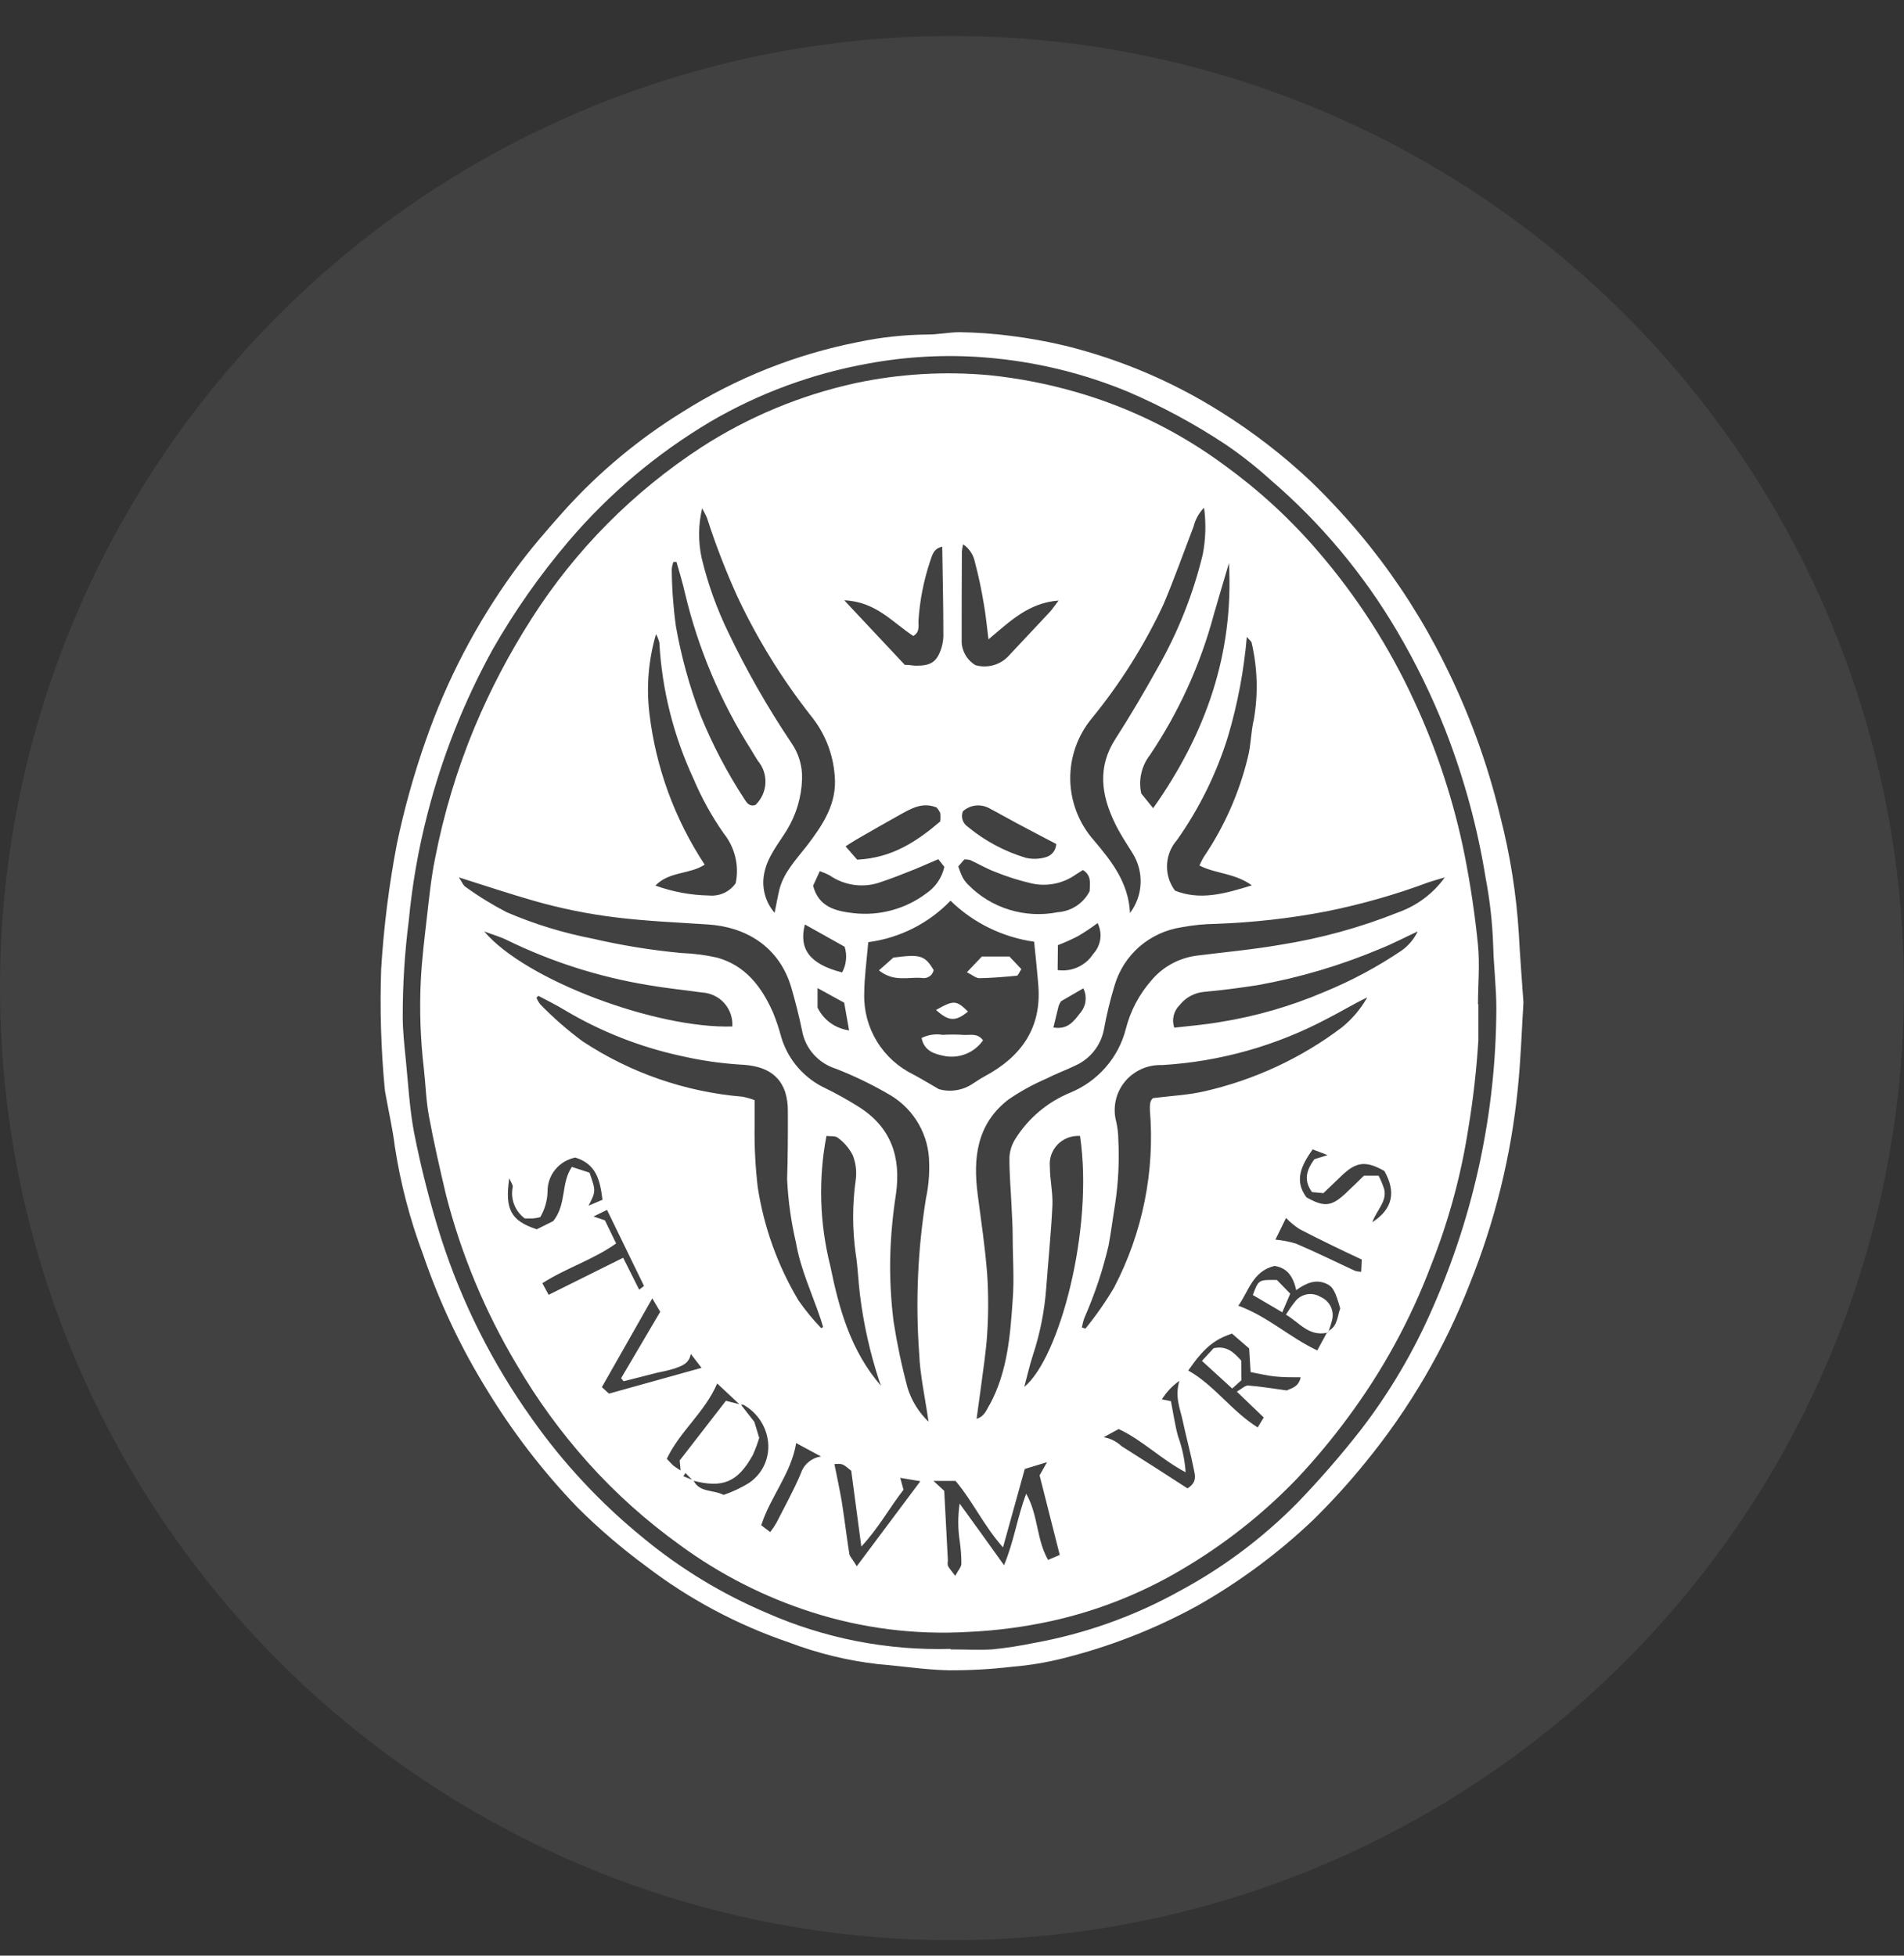 <svg width="37" height="38" viewBox="0 0 37 38" fill="none" xmlns="http://www.w3.org/2000/svg">
<rect x="0" y="0" width="37" height="38" fill="#333333" stroke="none"/>
<circle opacity="0.07" cx="18.5" cy="19.199" r="18.5" fill="white"/>
<path d="M29.605 19.479C29.57 20.048 29.552 20.605 29.495 21.156C29.365 22.455 29.051 23.729 28.563 24.942C28.074 26.201 27.387 27.375 26.528 28.423C26.213 28.812 25.875 29.183 25.517 29.535C24.841 30.178 24.087 30.736 23.273 31.198C22.447 31.652 21.564 31.997 20.647 32.225C20.33 32.304 20.007 32.358 19.681 32.385C19.263 32.434 18.841 32.458 18.42 32.455C17.968 32.443 17.515 32.372 17.061 32.335C16.469 32.267 15.888 32.125 15.331 31.913C14.331 31.573 13.393 31.074 12.556 30.434C12.086 30.088 11.642 29.708 11.228 29.297C10.558 28.601 9.967 27.834 9.466 27.011C8.953 26.182 8.536 25.298 8.222 24.377C7.966 23.697 7.782 22.991 7.672 22.273C7.631 21.941 7.556 21.614 7.497 21.285C7.487 21.241 7.48 21.195 7.476 21.15C7.403 20.379 7.381 19.604 7.407 18.829C7.457 18.012 7.559 17.199 7.713 16.395C7.856 15.713 8.043 15.041 8.275 14.384C8.683 13.211 9.262 12.104 9.994 11.096C10.294 10.682 10.631 10.294 10.974 9.911C11.643 9.17 12.415 8.528 13.267 8.002C14.305 7.346 15.458 6.887 16.667 6.648C17.114 6.553 17.569 6.504 18.026 6.5C18.236 6.5 18.445 6.455 18.655 6.455C18.982 6.46 19.309 6.483 19.634 6.525C19.993 6.57 20.348 6.634 20.7 6.718C21.771 6.982 22.791 7.416 23.721 8.002C24.345 8.392 24.928 8.841 25.463 9.344C25.875 9.741 26.26 10.163 26.616 10.609C27.174 11.31 27.657 12.066 28.056 12.866C28.535 13.818 28.903 14.821 29.152 15.855C29.345 16.604 29.467 17.369 29.515 18.141C29.538 18.59 29.575 19.04 29.605 19.479ZM18.471 32.049C18.741 32.049 19.013 32.064 19.282 32.049C19.549 32.022 19.814 31.981 20.077 31.927C21.08 31.748 22.045 31.404 22.932 30.91C23.779 30.454 24.551 29.874 25.222 29.191C25.658 28.738 26.071 28.262 26.457 27.767C27.016 27.038 27.482 26.243 27.846 25.402C28.653 23.568 29.073 21.59 29.078 19.589C29.078 19.185 29.027 18.781 29.017 18.377C29.002 17.938 28.954 17.501 28.872 17.07C28.714 16.085 28.451 15.12 28.089 14.19C27.826 13.522 27.511 12.876 27.145 12.256C26.495 11.153 25.666 10.162 24.691 9.325C24.414 9.074 24.121 8.843 23.812 8.633C23.216 8.239 22.585 7.898 21.927 7.615C21.043 7.248 20.105 7.022 19.148 6.946C18.387 6.885 17.621 6.925 16.871 7.064C15.788 7.258 14.748 7.641 13.802 8.195C12.761 8.814 11.831 9.598 11.05 10.516C10.492 11.172 9.997 11.877 9.571 12.624C9.018 13.63 8.593 14.701 8.308 15.811C8.132 16.492 8.01 17.186 7.944 17.886C7.865 18.505 7.825 19.129 7.826 19.754C7.826 20.03 7.858 20.307 7.885 20.581C7.932 21.053 7.958 21.529 8.044 21.993C8.181 22.694 8.358 23.387 8.575 24.068C8.978 25.317 9.572 26.497 10.337 27.568C10.949 28.436 11.68 29.217 12.507 29.889C13.227 30.483 14.031 30.971 14.893 31.337C16.017 31.834 17.24 32.074 18.471 32.039V32.049Z" fill="white"/>
<path d="M28.729 19.508C28.729 19.74 28.729 19.972 28.729 20.204C28.694 20.78 28.629 21.354 28.534 21.923C28.393 22.837 28.149 23.732 27.807 24.592C27.409 25.646 26.865 26.64 26.191 27.547C25.889 27.957 25.561 28.35 25.212 28.723C24.541 29.422 23.774 30.025 22.934 30.515C22.158 30.971 21.313 31.303 20.431 31.498C19.895 31.615 19.35 31.686 18.802 31.71C17.775 31.769 16.746 31.638 15.768 31.324C14.854 31.031 13.994 30.593 13.222 30.028C12.567 29.558 11.965 29.02 11.428 28.421C10.9 27.831 10.434 27.19 10.036 26.508C9.423 25.478 8.961 24.368 8.665 23.209C8.547 22.707 8.43 22.2 8.336 21.689C8.279 21.384 8.271 21.071 8.236 20.759C8.17 20.195 8.15 19.627 8.177 19.059C8.197 18.646 8.249 18.234 8.296 17.822C8.341 17.435 8.377 17.062 8.453 16.689C8.622 15.816 8.878 14.962 9.219 14.14C9.528 13.4 9.902 12.689 10.335 12.013C11.183 10.685 12.308 9.551 13.635 8.687C14.549 8.097 15.564 7.676 16.63 7.443C17.481 7.263 18.354 7.211 19.221 7.29C19.79 7.348 20.352 7.457 20.901 7.615C21.95 7.915 22.934 8.401 23.806 9.048C24.469 9.529 25.073 10.085 25.605 10.704C26.367 11.586 27 12.571 27.484 13.627C27.928 14.584 28.257 15.589 28.463 16.621C28.577 17.2 28.663 17.78 28.721 18.361C28.759 18.748 28.721 19.135 28.721 19.522L28.729 19.508ZM13.465 28.769L13.32 28.622L13.279 28.684L13.475 28.763C13.592 29.007 13.855 28.941 14.062 29.047C14.233 28.989 14.398 28.911 14.552 28.817C14.674 28.735 14.773 28.624 14.839 28.494C14.905 28.363 14.936 28.218 14.93 28.073C14.923 27.915 14.875 27.761 14.791 27.625C14.708 27.49 14.591 27.378 14.452 27.299C14.434 27.288 14.405 27.299 14.383 27.299L13.937 26.882C13.698 27.441 13.208 27.814 12.958 28.346C13.008 28.398 13.046 28.442 13.087 28.479C13.131 28.512 13.178 28.544 13.226 28.572L13.208 28.378L14.107 27.218L14.397 27.292L14.659 27.628L14.754 27.939C14.719 28.054 14.678 28.165 14.628 28.274C14.336 28.8 14.045 28.922 13.465 28.769ZM25.784 25.897C25.789 25.897 25.794 25.896 25.799 25.894C25.804 25.892 25.808 25.889 25.812 25.885C25.816 25.882 25.819 25.877 25.82 25.872C25.822 25.867 25.823 25.862 25.823 25.857C26.001 25.756 25.987 25.567 26.044 25.425C25.95 25.091 25.903 25 25.776 24.944C25.568 24.849 25.384 24.93 25.188 25.068C25.132 24.797 25.006 24.633 24.767 24.598C24.342 24.7 24.268 25.087 24.064 25.371C24.634 25.578 25.063 25.988 25.598 26.24L25.784 25.897ZM8.917 17.048C8.982 17.145 9.001 17.203 9.043 17.23C9.297 17.415 9.566 17.58 9.846 17.725C10.381 17.955 10.941 18.127 11.514 18.238C12.083 18.37 12.66 18.463 13.242 18.518C13.475 18.526 13.707 18.556 13.935 18.607C14.487 18.76 14.801 19.175 15.02 19.669C15.086 19.829 15.14 19.993 15.184 20.16C15.25 20.377 15.361 20.577 15.511 20.748C15.661 20.919 15.846 21.057 16.054 21.152C16.264 21.254 16.467 21.37 16.665 21.492C17.317 21.894 17.513 22.478 17.411 23.202C17.349 23.601 17.311 24.003 17.3 24.406C17.29 24.834 17.312 25.262 17.366 25.687C17.434 26.119 17.524 26.548 17.638 26.971C17.715 27.219 17.855 27.444 18.044 27.624C17.973 27.133 17.879 26.717 17.862 26.298C17.789 25.29 17.834 24.277 17.995 23.279C18.043 23.053 18.064 22.823 18.056 22.593C18.054 22.331 17.985 22.075 17.856 21.847C17.727 21.619 17.542 21.427 17.317 21.289C16.973 21.086 16.613 20.91 16.24 20.765C16.073 20.712 15.923 20.615 15.808 20.484C15.692 20.353 15.616 20.194 15.586 20.023C15.527 19.74 15.457 19.462 15.376 19.185C15.141 18.39 14.489 18.009 13.757 17.963C13.169 17.924 12.564 17.899 11.97 17.826C11.426 17.76 10.887 17.65 10.361 17.499C9.902 17.367 9.45 17.217 8.917 17.048ZM28.077 17.048C27.915 17.097 27.836 17.118 27.762 17.143C27.118 17.384 26.455 17.572 25.78 17.708C25.069 17.845 24.349 17.926 23.625 17.951C23.404 17.954 23.183 17.976 22.965 18.017C22.662 18.062 22.377 18.192 22.146 18.391C21.915 18.591 21.747 18.852 21.661 19.143C21.574 19.429 21.503 19.72 21.45 20.015C21.42 20.163 21.355 20.302 21.262 20.42C21.168 20.539 21.047 20.635 20.909 20.699C20.713 20.794 20.517 20.864 20.333 20.959C20.076 21.07 19.83 21.205 19.599 21.363C18.98 21.838 18.906 22.502 19 23.215C19.066 23.728 19.145 24.242 19.184 24.762C19.209 25.145 19.209 25.528 19.184 25.911C19.164 26.255 19.107 26.597 19.064 26.942C19.039 27.135 19.007 27.346 18.978 27.568C19.148 27.516 19.174 27.375 19.241 27.278C19.577 26.648 19.632 25.951 19.679 25.263C19.712 24.847 19.679 24.428 19.679 24.01C19.679 23.817 19.665 23.623 19.656 23.42C19.642 23.107 19.613 22.796 19.616 22.484C19.624 22.354 19.666 22.228 19.738 22.119C19.989 21.723 20.357 21.413 20.794 21.233C21.06 21.124 21.297 20.955 21.485 20.739C21.674 20.524 21.808 20.268 21.878 19.992C21.967 19.642 22.138 19.318 22.378 19.046C22.597 18.786 22.908 18.616 23.247 18.57C23.792 18.501 24.34 18.452 24.879 18.358C25.664 18.234 26.432 18.023 27.168 17.729C27.535 17.599 27.852 17.361 28.077 17.048ZM16.873 18.307C16.841 18.671 16.796 18.994 16.794 19.315C16.786 19.64 16.872 19.961 17.043 20.239C17.214 20.517 17.462 20.74 17.758 20.883C17.901 20.96 18.04 21.044 18.245 21.163C18.357 21.195 18.474 21.201 18.588 21.182C18.702 21.164 18.811 21.12 18.906 21.055C18.984 21.003 19.062 20.953 19.145 20.908C19.838 20.533 20.237 19.986 20.179 19.168C20.157 18.882 20.126 18.597 20.096 18.298C19.482 18.211 18.912 17.932 18.471 17.501C18.047 17.942 17.483 18.227 16.873 18.307ZM21.023 25.793L21.093 25.816C21.298 25.564 21.484 25.298 21.649 25.019C22.205 23.955 22.446 22.757 22.345 21.564C22.345 21.457 22.345 21.386 22.407 21.337C22.752 21.293 23.083 21.279 23.4 21.206C24.373 20.985 25.287 20.561 26.079 19.961C26.278 19.799 26.444 19.602 26.569 19.381C26.301 19.508 26.054 19.661 25.796 19.791C24.804 20.319 23.708 20.628 22.584 20.695C22.445 20.69 22.306 20.716 22.18 20.773C22.053 20.831 21.942 20.916 21.855 21.023C21.768 21.131 21.708 21.257 21.68 21.391C21.652 21.526 21.656 21.665 21.692 21.798C21.717 21.911 21.731 22.026 21.732 22.142C21.753 22.558 21.733 22.975 21.671 23.387C21.626 23.66 21.593 23.935 21.542 24.205C21.43 24.683 21.273 25.15 21.076 25.6C21.052 25.661 21.038 25.725 21.023 25.793ZM10.463 19.35L10.425 19.384C10.443 19.433 10.469 19.478 10.502 19.518C10.754 19.777 11.027 20.016 11.318 20.231C12.247 20.846 13.319 21.217 14.432 21.31C14.511 21.326 14.588 21.348 14.664 21.376C14.664 21.57 14.664 21.722 14.664 21.885C14.658 22.278 14.679 22.672 14.724 23.062C14.843 23.841 15.112 24.59 15.517 25.269C15.65 25.46 15.798 25.641 15.96 25.808L15.995 25.783L15.946 25.625C15.78 25.134 15.555 24.658 15.468 24.145C15.373 23.74 15.315 23.327 15.296 22.912C15.31 22.471 15.312 22.028 15.31 21.587C15.312 21.461 15.294 21.335 15.257 21.214C15.116 20.808 14.761 20.703 14.389 20.686C14.004 20.662 13.621 20.606 13.245 20.52C12.443 20.347 11.675 20.045 10.972 19.626C10.809 19.527 10.637 19.442 10.463 19.35ZM23.389 9.874C23.293 9.976 23.226 10.101 23.193 10.236C22.997 10.744 22.817 11.257 22.605 11.754C22.235 12.543 21.768 13.284 21.215 13.96C20.938 14.296 20.791 14.718 20.798 15.151C20.806 15.584 20.968 16 21.256 16.327C21.602 16.735 21.931 17.151 21.959 17.741C22.084 17.575 22.156 17.375 22.165 17.168C22.174 16.961 22.12 16.757 22.01 16.58C21.89 16.387 21.759 16.194 21.659 15.981C21.401 15.443 21.324 14.906 21.673 14.362C21.961 13.914 22.231 13.455 22.49 12.989C22.888 12.295 23.185 11.549 23.373 10.773C23.43 10.477 23.439 10.175 23.4 9.876L23.389 9.874ZM15.053 17.737C15.088 17.567 15.112 17.422 15.147 17.279C15.235 16.942 15.476 16.698 15.682 16.431C15.991 16.027 16.269 15.612 16.221 15.078C16.191 14.646 16.027 14.234 15.75 13.898C15.191 13.184 14.713 12.41 14.329 11.591C14.104 11.095 13.907 10.587 13.741 10.069C13.725 10.025 13.7 9.982 13.645 9.876C13.569 10.194 13.566 10.524 13.635 10.843C13.754 11.338 13.926 11.819 14.148 12.278C14.503 13.021 14.911 13.737 15.37 14.422C15.52 14.632 15.596 14.885 15.586 15.142C15.575 15.488 15.474 15.826 15.294 16.124C15.132 16.389 14.922 16.634 14.855 16.95C14.824 17.087 14.826 17.23 14.86 17.366C14.894 17.503 14.96 17.63 15.053 17.737ZM22.834 17.306C23.322 17.499 23.792 17.369 24.327 17.203C23.988 16.959 23.612 16.979 23.308 16.816C23.341 16.753 23.363 16.698 23.394 16.65C23.79 16.064 24.079 15.413 24.246 14.728C24.311 14.484 24.307 14.223 24.366 13.977C24.451 13.487 24.437 12.985 24.325 12.5C24.325 12.463 24.274 12.432 24.229 12.374C24.173 13.029 24.051 13.677 23.864 14.308C23.642 15.027 23.307 15.707 22.872 16.323C22.753 16.458 22.685 16.629 22.678 16.808C22.671 16.986 22.726 17.162 22.834 17.306ZM14.297 17.16C14.332 16.992 14.329 16.819 14.289 16.652C14.248 16.485 14.172 16.328 14.064 16.194C13.831 15.861 13.634 15.505 13.477 15.132C13.089 14.299 12.863 13.4 12.813 12.485C12.799 12.428 12.777 12.373 12.748 12.322C12.602 12.82 12.558 13.341 12.619 13.856C12.742 14.906 13.11 15.914 13.694 16.801C13.396 16.994 13.008 16.928 12.736 17.207C13.07 17.328 13.421 17.394 13.776 17.4C13.877 17.41 13.979 17.393 14.07 17.351C14.162 17.309 14.24 17.243 14.297 17.16ZM17.121 26.928C17.108 26.889 17.092 26.853 17.08 26.814C16.905 26.276 16.781 25.723 16.712 25.163C16.679 24.899 16.671 24.631 16.63 24.37C16.562 23.889 16.562 23.401 16.63 22.919C16.651 22.759 16.63 22.596 16.571 22.446C16.502 22.312 16.403 22.196 16.281 22.107C16.234 22.067 16.134 22.082 16.06 22.072C15.9 22.911 15.927 23.774 16.136 24.602C16.305 25.435 16.534 26.253 17.121 26.928ZM14.231 19.945C14.236 19.863 14.226 19.78 14.198 19.702C14.171 19.624 14.129 19.552 14.073 19.49C14.018 19.428 13.95 19.378 13.874 19.343C13.799 19.308 13.717 19.288 13.633 19.284C13.287 19.235 12.938 19.201 12.595 19.141C11.643 18.984 10.719 18.69 9.853 18.267C9.73 18.205 9.595 18.168 9.409 18.098C10.21 19.048 12.762 19.992 14.231 19.945ZM20.989 22.072C20.909 22.067 20.829 22.079 20.753 22.107C20.678 22.136 20.61 22.18 20.554 22.237C20.498 22.294 20.456 22.363 20.429 22.438C20.403 22.513 20.394 22.593 20.402 22.672C20.402 22.925 20.463 23.178 20.451 23.43C20.425 23.971 20.369 24.511 20.329 25.05C20.295 25.488 20.209 25.919 20.071 26.336C20.008 26.53 19.965 26.723 19.904 26.949C20.584 26.394 21.256 23.89 20.989 22.08V22.072ZM22.823 19.968C23.122 19.934 23.422 19.91 23.716 19.858C24.407 19.747 25.082 19.552 25.725 19.278C26.256 19.061 26.763 18.79 27.237 18.47C27.372 18.374 27.479 18.246 27.55 18.098C27.305 18.212 27.069 18.336 26.822 18.435C26.059 18.757 25.262 18.994 24.446 19.141C24.099 19.195 23.753 19.241 23.404 19.272C23.311 19.28 23.22 19.307 23.137 19.351C23.054 19.395 22.982 19.456 22.924 19.529C22.866 19.586 22.825 19.659 22.807 19.738C22.789 19.817 22.794 19.9 22.823 19.976V19.968ZM13.146 10.918H13.087C13.069 10.965 13.058 11.014 13.054 11.063C13.057 11.432 13.084 11.8 13.134 12.166C13.238 12.755 13.397 13.333 13.61 13.892C13.841 14.461 14.126 15.006 14.462 15.521C14.513 15.602 14.564 15.679 14.681 15.641C14.796 15.53 14.865 15.381 14.874 15.223C14.883 15.064 14.832 14.908 14.73 14.786C14.685 14.718 14.644 14.649 14.603 14.579C14.005 13.639 13.569 12.609 13.312 11.529C13.265 11.322 13.204 11.121 13.146 10.918ZM23.882 10.941C23.784 11.272 23.686 11.599 23.59 11.932C23.331 12.906 22.911 13.831 22.347 14.67C22.265 14.775 22.208 14.896 22.179 15.026C22.149 15.155 22.149 15.289 22.178 15.418L22.409 15.704C23.438 14.25 23.976 12.699 23.882 10.941ZM16.407 11.665L17.582 12.918C17.683 12.918 17.742 12.935 17.801 12.935C18.091 12.935 18.204 12.866 18.294 12.593C18.325 12.494 18.337 12.391 18.332 12.287C18.332 11.738 18.318 11.187 18.31 10.622C18.134 10.659 18.114 10.8 18.073 10.911C17.948 11.286 17.872 11.676 17.848 12.071C17.848 12.171 17.873 12.286 17.748 12.357C17.347 12.098 17.025 11.69 16.407 11.665ZM19.942 29.024C20.179 29.442 20.137 29.908 20.367 30.31L20.594 30.214C20.461 29.684 20.331 29.171 20.202 28.667L20.347 28.411L19.914 28.543C19.777 29.034 19.642 29.527 19.491 30.067C19.115 29.643 18.904 29.171 18.569 28.775H18.14L18.349 28.968C18.373 29.427 18.396 29.877 18.42 30.322C18.414 30.356 18.414 30.392 18.42 30.426C18.451 30.48 18.494 30.529 18.563 30.62C18.62 30.513 18.68 30.45 18.682 30.386C18.682 30.236 18.671 30.086 18.649 29.937C18.613 29.698 18.613 29.455 18.649 29.216C18.949 29.63 19.209 29.989 19.511 30.413C19.709 29.937 19.767 29.483 19.942 29.024ZM19.209 12.423C19.174 12.148 19.156 11.943 19.119 11.74C19.075 11.467 19.018 11.197 18.947 10.93C18.934 10.859 18.907 10.79 18.867 10.73C18.828 10.669 18.776 10.617 18.716 10.576C18.704 10.624 18.696 10.672 18.692 10.721C18.688 11.29 18.688 11.87 18.688 12.429C18.683 12.527 18.706 12.625 18.753 12.712C18.799 12.799 18.869 12.872 18.954 12.924C19.063 12.955 19.178 12.957 19.287 12.93C19.397 12.903 19.497 12.847 19.577 12.769C19.848 12.481 20.12 12.189 20.388 11.905C20.441 11.85 20.482 11.785 20.572 11.669C19.987 11.715 19.64 12.063 19.209 12.423ZM18.622 16.836C18.646 16.91 18.675 16.983 18.71 17.054C18.738 17.105 18.774 17.151 18.816 17.192C19.037 17.417 19.311 17.584 19.615 17.677C19.919 17.77 20.241 17.787 20.553 17.725C20.684 17.716 20.81 17.674 20.919 17.602C21.028 17.53 21.117 17.431 21.175 17.315C21.175 17.178 21.222 17.017 21.044 16.905L20.907 16.992C20.786 17.078 20.648 17.138 20.502 17.169C20.356 17.199 20.205 17.199 20.059 17.168C19.81 17.111 19.567 17.035 19.331 16.938C19.166 16.876 19.015 16.785 18.855 16.712C18.817 16.702 18.778 16.698 18.739 16.7L18.622 16.836ZM15.801 17.211C15.909 17.628 16.246 17.704 16.585 17.743C17.091 17.801 17.6 17.662 18.005 17.356C18.182 17.235 18.306 17.051 18.351 16.843L18.234 16.695L17.783 16.888C17.566 16.973 17.351 17.062 17.129 17.135C16.964 17.197 16.787 17.217 16.612 17.196C16.438 17.174 16.271 17.111 16.127 17.012C16.064 16.978 15.998 16.95 15.931 16.927L15.801 17.211ZM23.941 25.913C23.588 26.029 23.387 26.203 23.091 26.63C23.598 26.915 23.929 27.415 24.44 27.736L24.558 27.543L24.035 27.04C24.129 26.988 24.197 26.916 24.258 26.922C24.501 26.94 24.742 26.982 25.004 27.017C25.098 26.973 25.235 26.953 25.276 26.762C25.1 26.762 24.94 26.762 24.781 26.746C24.622 26.731 24.464 26.69 24.303 26.661L24.274 26.201L23.941 25.913ZM18.712 15.764C18.691 15.817 18.688 15.876 18.706 15.931C18.723 15.985 18.758 16.032 18.806 16.064C19.138 16.339 19.523 16.545 19.938 16.669C20.063 16.697 20.193 16.693 20.316 16.658C20.374 16.643 20.427 16.61 20.465 16.563C20.502 16.516 20.524 16.459 20.525 16.399C20.271 16.265 20.016 16.134 19.763 15.998C19.587 15.905 19.415 15.805 19.241 15.714C19.159 15.665 19.063 15.643 18.968 15.652C18.872 15.661 18.782 15.7 18.712 15.764ZM18.203 15.691C17.928 15.579 17.713 15.708 17.497 15.826C17.213 15.985 16.929 16.147 16.647 16.31C16.579 16.348 16.514 16.393 16.432 16.445L16.657 16.704C17.349 16.671 17.832 16.335 18.271 15.962C18.277 15.906 18.277 15.851 18.271 15.795C18.253 15.758 18.23 15.722 18.203 15.691ZM16.649 30.434L17.885 28.781L17.494 28.715L17.558 28.947C17.29 29.289 17.076 29.688 16.738 30.051L16.542 28.578C16.373 28.438 16.373 28.438 16.215 28.448C16.262 28.688 16.316 28.931 16.358 29.177C16.412 29.517 16.452 29.86 16.506 30.202C16.522 30.256 16.577 30.308 16.649 30.434ZM23.073 28.922C23.269 28.802 23.222 28.663 23.199 28.547C23.136 28.232 23.05 27.92 22.983 27.605C22.934 27.371 22.825 27.145 22.919 26.831C22.781 26.927 22.666 27.05 22.578 27.191L22.754 27.226C22.801 27.462 22.832 27.688 22.893 27.909C22.974 28.133 23.024 28.368 23.04 28.607C22.56 28.353 22.208 27.988 21.739 27.767L21.448 27.926C21.577 27.948 21.697 28.008 21.792 28.098C22.213 28.365 22.648 28.641 23.073 28.918V28.922ZM12.119 26.839L12.07 26.779L12.83 25.489L12.676 25.228L11.696 26.953L11.834 27.079L13.633 26.578L13.424 26.307C13.39 26.501 13.244 26.541 13.118 26.588C13.007 26.622 12.894 26.649 12.779 26.671C12.564 26.725 12.343 26.783 12.119 26.839ZM26.902 22.753C26.538 22.548 26.352 22.571 26.062 22.854L25.717 23.184L25.496 23.163C25.32 22.923 25.4 22.72 25.541 22.525L25.799 22.444L25.508 22.333C25.29 22.645 25.143 22.935 25.388 23.265C25.731 23.459 25.874 23.443 26.142 23.194C26.27 23.076 26.393 22.952 26.506 22.844H26.79C26.832 22.926 26.867 23.01 26.896 23.097C26.963 23.339 26.755 23.507 26.667 23.749C27.067 23.492 27.133 23.159 26.902 22.753ZM12.421 25.06L12.515 24.987L11.796 23.509L11.534 23.637L11.755 23.712L11.973 24.161C11.528 24.478 11.007 24.635 10.539 24.934L10.662 25.159L12.11 24.439L12.421 25.06ZM11.179 22.492C11.025 22.523 10.887 22.606 10.789 22.727C10.691 22.847 10.638 22.998 10.641 23.153C10.636 23.328 10.587 23.499 10.498 23.65C10.453 23.661 10.407 23.67 10.361 23.675C10.304 23.675 10.245 23.675 10.198 23.675C10.104 23.605 10.031 23.51 9.99 23.401C9.949 23.291 9.94 23.173 9.965 23.059C9.965 23.02 9.932 22.977 9.897 22.894C9.806 23.5 9.93 23.722 10.431 23.886L10.752 23.726C11.017 23.387 10.895 22.995 11.113 22.674L11.456 22.786C11.581 23.144 11.581 23.144 11.438 23.428L11.708 23.312C11.661 22.935 11.589 22.616 11.179 22.492ZM14.967 29.769C15.011 29.713 15.05 29.654 15.086 29.593C15.249 29.272 15.425 28.957 15.564 28.626C15.592 28.541 15.643 28.465 15.713 28.408C15.782 28.35 15.866 28.313 15.956 28.301L15.472 28.04C15.374 28.632 14.969 29.084 14.793 29.637L14.967 29.769ZM24.991 23.666L24.785 24.087C24.921 24.099 25.056 24.125 25.186 24.165C25.578 24.331 25.95 24.517 26.332 24.693C26.371 24.704 26.411 24.711 26.452 24.712L26.463 24.474C26.05 24.281 25.647 24.087 25.253 23.882C25.157 23.82 25.07 23.747 24.991 23.666ZM20.553 18.849C20.686 18.868 20.823 18.849 20.945 18.793C21.068 18.737 21.172 18.648 21.244 18.535C21.318 18.456 21.365 18.356 21.381 18.249C21.396 18.142 21.378 18.033 21.33 17.936C21.208 18.027 21.081 18.111 20.95 18.189C20.823 18.255 20.692 18.313 20.558 18.365L20.553 18.849ZM15.641 17.963C15.517 18.447 15.743 18.737 16.365 18.895C16.448 18.742 16.465 18.562 16.414 18.396L15.641 17.963ZM15.887 19.578C15.944 19.696 16.03 19.799 16.137 19.876C16.244 19.953 16.369 20.003 16.5 20.021L16.405 19.483L15.887 19.199V19.578ZM20.47 19.965C20.754 20.013 20.872 19.835 20.989 19.686C21.046 19.621 21.083 19.54 21.094 19.455C21.105 19.369 21.09 19.282 21.052 19.204L20.617 19.456C20.599 19.485 20.584 19.515 20.572 19.547C20.539 19.68 20.508 19.812 20.47 19.966V19.965Z" fill="white"/>
<path d="M25.784 25.897C25.427 25.971 25.245 25.692 24.989 25.545C25.042 25.459 25.1 25.375 25.163 25.296C25.219 25.22 25.301 25.168 25.395 25.15C25.488 25.133 25.584 25.151 25.664 25.201C25.751 25.239 25.82 25.306 25.861 25.39C25.901 25.474 25.909 25.57 25.884 25.659C25.867 25.725 25.847 25.79 25.823 25.853C25.824 25.858 25.823 25.864 25.822 25.869C25.82 25.875 25.818 25.88 25.814 25.884C25.81 25.888 25.805 25.892 25.8 25.894C25.795 25.896 25.789 25.897 25.784 25.897Z" fill="white"/>
<path d="M19.103 20.214C19.024 20.328 18.913 20.418 18.784 20.473C18.655 20.527 18.513 20.545 18.375 20.523C18.179 20.485 17.96 20.433 17.909 20.169C18.035 20.106 18.18 20.084 18.32 20.108C18.45 20.1 18.581 20.1 18.712 20.108C18.837 20.121 18.99 20.061 19.103 20.214Z" fill="white"/>
<path d="M17.08 18.855L17.36 18.607C17.889 18.537 17.971 18.564 18.144 18.849C18.139 18.874 18.129 18.898 18.114 18.92C18.1 18.942 18.081 18.96 18.059 18.974C18.037 18.988 18.012 18.998 17.987 19.003C17.961 19.008 17.934 19.007 17.909 19.002C17.648 18.98 17.372 19.088 17.08 18.855Z" fill="white"/>
<path d="M19.616 18.586L19.848 18.831C19.808 18.889 19.787 18.955 19.759 18.959C19.518 18.982 19.274 19.003 19.031 19.007C18.964 19.007 18.896 18.945 18.79 18.891L19.08 18.586H19.616Z" fill="white"/>
<path d="M18.189 19.624C18.535 19.431 18.58 19.431 18.811 19.655C18.571 19.852 18.439 19.85 18.189 19.624Z" fill="white"/>
<path d="M24.125 26.818L23.945 26.98L23.357 26.443L23.584 26.197C23.839 26.141 23.976 26.278 24.121 26.437L24.125 26.818Z" fill="white"/>
<path d="M25.073 25.137L24.918 25.499L24.346 25.163C24.456 24.865 24.458 24.865 24.814 24.871L25.073 25.137Z" fill="white"/>
</svg>
